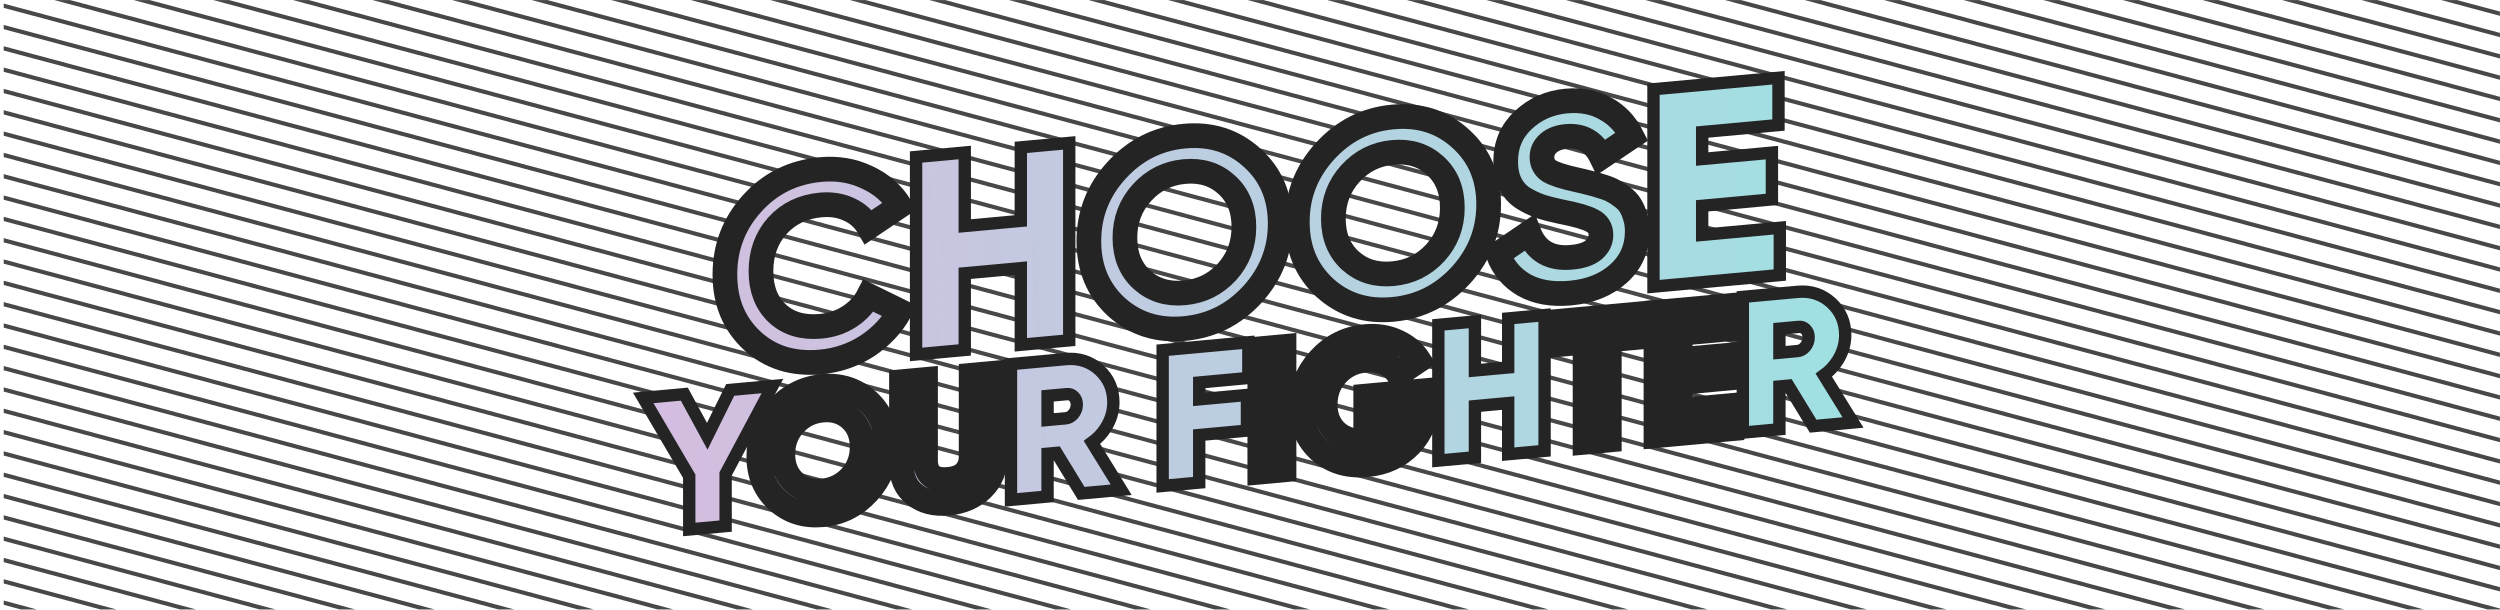 <svg width="607" height="148" viewBox="0 0 607 148" fill="none" xmlns="http://www.w3.org/2000/svg">
    <g clip-path="url(#clip0_848_994)">
        <path d="M-597.88 -412.67L1256.7 84.263M-599.174 -407.843L1255.4 89.09M-600.467 -403.016L1254.11 93.917M-601.761 -398.188L1252.82 98.745M-603.055 -393.36L1251.52 103.573M-604.348 -388.532L1250.23 108.401M-605.642 -383.703L1248.94 113.229M-606.936 -378.875L1247.64 118.058M-608.23 -374.046L1246.35 122.886M-609.524 -369.217L1245.05 127.715M-610.817 -364.389L1243.76 132.544M-612.111 -359.56L1242.47 137.373M-613.405 -354.731L1241.17 142.202M-614.699 -349.901L1239.88 147.031M-615.993 -345.072L1238.58 151.86M-617.287 -340.243L1237.29 156.69M-618.581 -335.414L1236 161.519M-619.875 -330.585L1234.7 166.348M-621.169 -325.755L1233.41 171.177M-622.463 -320.926L1232.11 176.007M-623.757 -316.097L1230.82 180.836M-625.051 -311.267L1229.53 185.666M-626.345 -306.438L1228.23 190.495M-627.639 -301.608L1226.94 195.324M-628.933 -296.779L1225.64 200.154M-630.227 -291.949L1224.35 204.983M-631.521 -287.12L1223.06 209.813M-632.816 -282.291L1221.76 214.642M-634.11 -277.461L1220.47 219.472M-635.404 -272.632L1219.17 224.301M-636.698 -267.802L1217.88 229.131M-637.992 -262.972L1216.59 233.96M-639.286 -258.143L1215.29 238.79M-640.58 -253.313L1214 243.619M-641.874 -248.484L1212.7 248.449M-643.168 -243.654L1211.41 253.278M-644.462 -238.825L1210.12 258.108M-645.756 -233.995L1208.82 262.938M-647.05 -229.166L1207.53 267.767M-648.344 -224.336L1206.23 272.597M-649.639 -219.506L1204.94 277.426M-650.933 -214.677L1203.64 282.256M-652.227 -209.847L1202.35 287.086M-653.521 -205.018L1201.06 291.915M-654.815 -200.188L1199.76 296.745M-656.109 -195.358L1198.47 301.574M-657.403 -190.529L1197.17 306.404M-658.697 -185.699L1195.88 311.234M-659.991 -180.87L1194.59 316.063M-661.285 -176.04L1193.29 320.893M-662.579 -171.21L1192 325.722M-663.873 -166.381L1190.7 330.552M-665.168 -161.551L1189.41 335.382M-666.462 -156.721L1188.12 340.211M-667.756 -151.892L1186.82 345.041M-669.05 -147.062L1185.53 349.871M-670.344 -142.233L1184.23 354.7M-671.638 -137.403L1182.94 359.53M-672.932 -132.573L1181.65 364.359M-674.226 -127.744L1180.35 369.189M-675.52 -122.914L1179.06 374.019M-676.814 -118.084L1177.76 378.848M-678.109 -113.255L1176.47 383.678M-679.403 -108.425L1175.17 388.508M-680.697 -103.596L1173.88 393.337M-681.991 -98.766L1172.59 398.167M-683.285 -93.936L1171.29 402.996M-684.579 -89.107L1170 407.826M-685.873 -84.277L1168.7 412.656M-687.167 -79.447L1167.41 417.485M-688.461 -74.618L1166.12 422.315M-689.755 -69.788L1164.82 427.145M-691.049 -64.959L1163.53 431.974M-692.344 -60.129L1162.23 436.804M-693.638 -55.299L1160.94 441.633M-694.932 -50.47L1159.65 446.463M-696.226 -45.64L1158.35 451.293M-697.52 -40.81L1157.06 456.122M-698.814 -35.981L1155.76 460.952M-700.108 -31.151L1154.47 465.782M-701.402 -26.322L1153.18 470.611M-702.696 -21.492L1151.88 475.441M-703.99 -16.662L1150.59 480.27M-705.284 -11.833L1149.29 485.1M-706.579 -7.003L1148 489.93M-707.873 -2.174L1146.7 494.759M-709.167 2.656L1145.41 499.589M-710.461 7.486L1144.12 504.418M-711.755 12.315L1142.82 509.248M-713.049 17.145L1141.53 514.078M-714.343 21.974L1140.23 518.907M-715.637 26.804L1138.94 523.737M-716.931 31.634L1137.65 528.566M-718.225 36.463L1136.35 533.396M-719.519 41.293L1135.06 538.225M-720.813 46.122L1133.76 543.055M-722.108 50.952L1132.47 547.884M-723.402 55.781L1131.18 552.714M-724.696 60.611L1129.88 557.543M-725.99 65.44L1128.59 562.373M-727.284 70.27L1127.29 567.203M-728.578 75.099L1126 572.032M-729.872 79.929L1124.71 576.861M-731.166 84.758L1123.41 581.691M-732.46 89.588L1122.12 586.52M-733.754 94.417L1120.82 591.35M-735.048 99.246L1119.53 596.179M-736.342 104.076L1118.24 601.009M-737.636 108.905L1116.94 605.838M-738.93 113.734L1115.65 610.667M-740.224 118.564L1114.35 615.496M-741.518 123.393L1113.06 620.326M-742.812 128.222L1111.77 625.155M-744.106 133.051L1110.47 629.984M-745.402 137.886L1109.18 634.819M-746.697 142.721L1107.88 639.654" stroke="#484848" class="lines-stroke"/>
    </g>
    <mask id="path-2-outside-1_848_994" maskUnits="userSpaceOnUse" x="155.663" y="18.833" width="295" height="111" fill="black">
        <rect fill="white" x="155.663" y="18.833" width="295" height="111"/>
        <path d="M199.268 87.883C192.537 88.502 186.977 86.767 182.589 82.678C178.201 78.589 176.007 73.25 176.007 66.661C176.007 60.03 178.201 54.288 182.589 49.436C186.977 44.54 192.537 41.783 199.268 41.165C203.315 40.793 207.043 41.413 210.451 43.025C213.902 44.59 216.586 46.911 218.503 49.986L210.899 55.113C209.791 53.204 208.215 51.787 206.17 50.862C204.125 49.895 201.824 49.529 199.268 49.764C194.922 50.163 191.408 51.855 188.724 54.84C186.082 57.821 184.762 61.493 184.762 65.857C184.762 70.178 186.082 73.586 188.724 76.082C191.408 78.573 194.922 79.619 199.268 79.22C201.824 78.985 204.125 78.217 206.17 76.917C208.257 75.57 209.834 73.864 210.899 71.798L218.503 75.527C216.586 78.955 213.923 81.788 210.515 84.026C207.107 86.222 203.358 87.507 199.268 87.883Z"/>
        <path d="M304.06 71.516C299.544 76.423 294.048 79.174 287.572 79.769C281.097 80.364 275.601 78.623 271.085 74.546C266.612 70.422 264.375 65.087 264.375 58.541C264.375 51.996 266.612 46.271 271.085 41.368C275.601 36.418 281.097 33.646 287.572 33.051C294.048 32.456 299.544 34.218 304.06 38.338C308.576 42.415 310.834 47.727 310.834 54.273C310.834 60.818 308.576 66.566 304.06 71.516ZM277.284 67.944C280.053 70.428 283.482 71.482 287.572 71.106C291.662 70.73 295.092 69.046 297.861 66.053C300.63 63.018 302.015 59.361 302.015 55.083C302.015 50.805 300.63 47.402 297.861 44.876C295.092 42.349 291.662 41.274 287.572 41.65C283.482 42.026 280.053 43.731 277.284 46.767C274.514 49.802 273.13 53.459 273.13 57.737C273.13 62.015 274.514 65.418 277.284 67.944Z"/>
        <path d="M354.672 66.865C350.156 71.773 344.66 74.524 338.184 75.119C331.709 75.714 326.213 73.973 321.697 69.895C317.224 65.772 314.987 60.437 314.987 53.891C314.987 47.345 317.224 41.621 321.697 36.718C326.213 31.768 331.709 28.995 338.184 28.4C344.66 27.805 350.156 29.567 354.672 33.688C359.188 37.765 361.446 43.076 361.446 49.622C361.446 56.168 359.188 61.916 354.672 66.865ZM327.896 63.294C330.665 65.777 334.094 66.831 338.184 66.455C342.274 66.079 345.704 64.395 348.473 61.403C351.242 58.367 352.627 54.711 352.627 50.432C352.627 46.154 351.242 42.752 348.473 40.225C345.704 37.699 342.274 36.624 338.184 36.999C334.094 37.375 330.665 39.081 327.896 42.116C325.126 45.151 323.742 48.808 323.742 53.087C323.742 57.365 325.126 60.767 327.896 63.294Z"/>
        <path d="M381.294 71.157C376.864 71.564 373.136 70.923 370.111 69.233C367.086 67.5 364.956 64.979 363.721 61.67L371.261 56.549C373.008 60.967 376.438 62.94 381.55 62.471C384.021 62.243 385.832 61.628 386.982 60.624C388.132 59.62 388.707 58.433 388.707 57.064C388.707 55.481 388.004 54.326 386.599 53.6C385.193 52.831 382.679 52.099 379.058 51.405C377.055 50.99 375.351 50.547 373.945 50.078C372.582 49.604 371.198 48.94 369.792 48.085C368.428 47.184 367.385 45.996 366.66 44.522C365.936 43.049 365.574 41.285 365.574 39.231C365.574 35.167 367.001 31.806 369.856 29.148C372.753 26.443 376.225 24.905 380.272 24.533C383.893 24.2 387.067 24.807 389.794 26.353C392.563 27.853 394.714 30.115 396.248 33.14L388.835 38.121C387.046 34.435 384.191 32.772 380.272 33.132C378.44 33.3 376.992 33.861 375.926 34.815C374.904 35.722 374.393 36.838 374.393 38.164C374.393 39.576 374.968 40.679 376.118 41.471C377.311 42.217 379.569 42.951 382.892 43.672C384.255 43.975 385.278 44.223 385.96 44.417C386.684 44.565 387.642 44.84 388.835 45.244C390.071 45.601 391.008 45.964 391.647 46.334C392.329 46.699 393.096 47.206 393.948 47.855C394.8 48.504 395.439 49.194 395.865 49.925C396.333 50.652 396.717 51.558 397.015 52.643C397.356 53.681 397.526 54.842 397.526 56.125C397.526 60.275 396.014 63.708 392.989 66.425C390.007 69.138 386.109 70.715 381.294 71.157Z"/>
        <path d="M210.695 119.476C207.684 122.748 204.02 124.582 199.703 124.979C195.386 125.375 191.722 124.215 188.712 121.496C185.729 118.747 184.238 115.191 184.238 110.827C184.238 106.463 185.729 102.647 188.712 99.378C191.722 96.078 195.386 94.23 199.703 93.833C204.02 93.436 207.684 94.611 210.695 97.358C213.705 100.076 215.211 103.617 215.211 107.981C215.211 112.345 213.705 116.177 210.695 119.476ZM192.844 117.095C194.69 118.751 196.977 119.454 199.703 119.203C202.43 118.952 204.716 117.83 206.562 115.835C208.408 113.811 209.332 111.373 209.332 108.521C209.332 105.669 208.408 103.401 206.562 101.716C204.716 100.032 202.43 99.315 199.703 99.566C196.977 99.816 194.69 100.953 192.844 102.977C190.998 105 190.075 107.438 190.075 110.29C190.075 113.143 190.998 115.411 192.844 117.095Z"/>
        <path d="M230.254 122.171C226.931 122.477 224.205 121.786 222.075 120.099C219.944 118.413 218.879 115.986 218.879 112.82V92.67L224.716 92.133V111.813C224.716 113.382 225.156 114.582 226.037 115.414C226.945 116.243 228.351 116.571 230.254 116.396C232.157 116.221 233.549 115.637 234.429 114.643C235.338 113.647 235.793 112.364 235.793 110.796V91.116L241.672 90.576V110.726C241.672 113.892 240.607 116.514 238.477 118.592C236.347 120.67 233.606 121.863 230.254 122.171Z"/>
        <path d="M305.881 84.675L311.76 84.135V114.083L305.881 114.623V84.675Z"/>
        <path d="M346.549 94.8V97.111C346.549 101.389 345.185 104.979 342.459 107.882C339.732 110.786 336.21 112.435 331.893 112.832C327.292 113.255 323.472 112.108 320.433 109.393C317.422 106.646 315.917 103.105 315.917 98.77C315.917 94.406 317.408 90.576 320.39 87.278C323.401 83.978 327.122 82.125 331.552 81.718C334.336 81.462 336.878 81.87 339.178 82.942C341.479 83.986 343.268 85.504 344.546 87.497L339.519 90.868C338.809 89.707 337.73 88.808 336.281 88.171C334.861 87.531 333.271 87.293 331.51 87.454C328.669 87.715 326.326 88.872 324.48 90.924C322.662 92.945 321.754 95.382 321.754 98.234C321.754 101.057 322.677 103.311 324.523 104.996C326.397 106.649 328.868 107.334 331.936 107.053C334.208 106.844 336.082 106.172 337.559 105.038C339.065 103.873 340.087 102.382 340.627 100.564L331.595 101.394V96.174L346.549 94.8Z"/>
        <path d="M398.788 76.138V81.786L390.736 82.526V106.826L384.857 107.366V83.066L376.848 83.802V78.154L398.788 76.138Z"/>
        <path d="M407.95 99.597L420.518 98.442V104.09L402.07 105.785V75.837L420.305 74.161V79.809L407.95 80.944V87.319L419.239 86.281V91.843L407.95 92.88V99.597Z"/>
    </mask>
    <path d="M199.268 87.883C192.537 88.502 186.977 86.767 182.589 82.678C178.201 78.589 176.007 73.25 176.007 66.661C176.007 60.03 178.201 54.288 182.589 49.436C186.977 44.54 192.537 41.783 199.268 41.165C203.315 40.793 207.043 41.413 210.451 43.025C213.902 44.59 216.586 46.911 218.503 49.986L210.899 55.113C209.791 53.204 208.215 51.787 206.17 50.862C204.125 49.895 201.824 49.529 199.268 49.764C194.922 50.163 191.408 51.855 188.724 54.84C186.082 57.821 184.762 61.493 184.762 65.857C184.762 70.178 186.082 73.586 188.724 76.082C191.408 78.573 194.922 79.619 199.268 79.22C201.824 78.985 204.125 78.217 206.17 76.917C208.257 75.57 209.834 73.864 210.899 71.798L218.503 75.527C216.586 78.955 213.923 81.788 210.515 84.026C207.107 86.222 203.358 87.507 199.268 87.883Z" fill="url(#paint0_linear_848_994)"/>
    <path d="M304.06 71.516C299.544 76.423 294.048 79.174 287.572 79.769C281.097 80.364 275.601 78.623 271.085 74.546C266.612 70.422 264.375 65.087 264.375 58.541C264.375 51.996 266.612 46.271 271.085 41.368C275.601 36.418 281.097 33.646 287.572 33.051C294.048 32.456 299.544 34.218 304.06 38.338C308.576 42.415 310.834 47.727 310.834 54.273C310.834 60.818 308.576 66.566 304.06 71.516ZM277.284 67.944C280.053 70.428 283.482 71.482 287.572 71.106C291.662 70.73 295.092 69.046 297.861 66.053C300.63 63.018 302.015 59.361 302.015 55.083C302.015 50.805 300.63 47.402 297.861 44.876C295.092 42.349 291.662 41.274 287.572 41.65C283.482 42.026 280.053 43.731 277.284 46.767C274.514 49.802 273.13 53.459 273.13 57.737C273.13 62.015 274.514 65.418 277.284 67.944Z" fill="url(#paint1_linear_848_994)"/>
    <path d="M354.672 66.865C350.156 71.773 344.66 74.524 338.184 75.119C331.709 75.714 326.213 73.973 321.697 69.895C317.224 65.772 314.987 60.437 314.987 53.891C314.987 47.345 317.224 41.621 321.697 36.718C326.213 31.768 331.709 28.995 338.184 28.4C344.66 27.805 350.156 29.567 354.672 33.688C359.188 37.765 361.446 43.076 361.446 49.622C361.446 56.168 359.188 61.916 354.672 66.865ZM327.896 63.294C330.665 65.777 334.094 66.831 338.184 66.455C342.274 66.079 345.704 64.395 348.473 61.403C351.242 58.367 352.627 54.711 352.627 50.432C352.627 46.154 351.242 42.752 348.473 40.225C345.704 37.699 342.274 36.624 338.184 36.999C334.094 37.375 330.665 39.081 327.896 42.116C325.126 45.151 323.742 48.808 323.742 53.087C323.742 57.365 325.126 60.767 327.896 63.294Z" fill="url(#paint2_linear_848_994)"/>
    <path d="M381.294 71.157C376.864 71.564 373.136 70.923 370.111 69.233C367.086 67.5 364.956 64.979 363.721 61.67L371.261 56.549C373.008 60.967 376.438 62.94 381.55 62.471C384.021 62.243 385.832 61.628 386.982 60.624C388.132 59.62 388.707 58.433 388.707 57.064C388.707 55.481 388.004 54.326 386.599 53.6C385.193 52.831 382.679 52.099 379.058 51.405C377.055 50.99 375.351 50.547 373.945 50.078C372.582 49.604 371.198 48.94 369.792 48.085C368.428 47.184 367.385 45.996 366.66 44.522C365.936 43.049 365.574 41.285 365.574 39.231C365.574 35.167 367.001 31.806 369.856 29.148C372.753 26.443 376.225 24.905 380.272 24.533C383.893 24.2 387.067 24.807 389.794 26.353C392.563 27.853 394.714 30.115 396.248 33.14L388.835 38.121C387.046 34.435 384.191 32.772 380.272 33.132C378.44 33.3 376.992 33.861 375.926 34.815C374.904 35.722 374.393 36.838 374.393 38.164C374.393 39.576 374.968 40.679 376.118 41.471C377.311 42.217 379.569 42.951 382.892 43.672C384.255 43.975 385.278 44.223 385.96 44.417C386.684 44.565 387.642 44.84 388.835 45.244C390.071 45.601 391.008 45.964 391.647 46.334C392.329 46.699 393.096 47.206 393.948 47.855C394.8 48.504 395.439 49.194 395.865 49.925C396.333 50.652 396.717 51.558 397.015 52.643C397.356 53.681 397.526 54.842 397.526 56.125C397.526 60.275 396.014 63.708 392.989 66.425C390.007 69.138 386.109 70.715 381.294 71.157Z" fill="url(#paint3_linear_848_994)"/>
    <path d="M210.695 119.476C207.684 122.748 204.02 124.582 199.703 124.979C195.386 125.375 191.722 124.215 188.712 121.496C185.729 118.747 184.238 115.191 184.238 110.827C184.238 106.463 185.729 102.647 188.712 99.378C191.722 96.078 195.386 94.23 199.703 93.833C204.02 93.436 207.684 94.611 210.695 97.358C213.705 100.076 215.211 103.617 215.211 107.981C215.211 112.345 213.705 116.177 210.695 119.476ZM192.844 117.095C194.69 118.751 196.977 119.454 199.703 119.203C202.43 118.952 204.716 117.83 206.562 115.835C208.408 113.811 209.332 111.373 209.332 108.521C209.332 105.669 208.408 103.401 206.562 101.716C204.716 100.032 202.43 99.315 199.703 99.566C196.977 99.816 194.69 100.953 192.844 102.977C190.998 105 190.075 107.438 190.075 110.29C190.075 113.143 190.998 115.411 192.844 117.095Z" fill="url(#paint4_linear_848_994)"/>
    <path d="M230.254 122.171C226.931 122.477 224.205 121.786 222.075 120.099C219.944 118.413 218.879 115.986 218.879 112.82V92.67L224.716 92.133V111.813C224.716 113.382 225.156 114.582 226.037 115.414C226.945 116.243 228.351 116.571 230.254 116.396C232.157 116.221 233.549 115.637 234.429 114.643C235.338 113.647 235.793 112.364 235.793 110.796V91.116L241.672 90.576V110.726C241.672 113.892 240.607 116.514 238.477 118.592C236.347 120.67 233.606 121.863 230.254 122.171Z" fill="url(#paint5_linear_848_994)"/>
    <path d="M305.881 84.675L311.76 84.135V114.083L305.881 114.623V84.675Z" fill="url(#paint6_linear_848_994)"/>
    <path d="M346.549 94.8V97.111C346.549 101.389 345.185 104.979 342.459 107.882C339.732 110.786 336.21 112.435 331.893 112.832C327.292 113.255 323.472 112.108 320.433 109.393C317.422 106.646 315.917 103.105 315.917 98.77C315.917 94.406 317.408 90.576 320.39 87.278C323.401 83.978 327.122 82.125 331.552 81.718C334.336 81.462 336.878 81.87 339.178 82.942C341.479 83.986 343.268 85.504 344.546 87.497L339.519 90.868C338.809 89.707 337.73 88.808 336.281 88.171C334.861 87.531 333.271 87.293 331.51 87.454C328.669 87.715 326.326 88.872 324.48 90.924C322.662 92.945 321.754 95.382 321.754 98.234C321.754 101.057 322.677 103.311 324.523 104.996C326.397 106.649 328.868 107.334 331.936 107.053C334.208 106.844 336.082 106.172 337.559 105.038C339.065 103.873 340.087 102.382 340.627 100.564L331.595 101.394V96.174L346.549 94.8Z" fill="url(#paint7_linear_848_994)"/>
    <path d="M398.788 76.138V81.786L390.736 82.526V106.826L384.857 107.366V83.066L376.848 83.802V78.154L398.788 76.138Z" fill="url(#paint8_linear_848_994)"/>
    <path d="M407.95 99.597L420.518 98.442V104.09L402.07 105.785V75.837L420.305 74.161V79.809L407.95 80.944V87.319L419.239 86.281V91.843L407.95 92.88V99.597Z" fill="url(#paint9_linear_848_994)"/>
    <path d="M199.268 87.883C192.537 88.502 186.977 86.767 182.589 82.678C178.201 78.589 176.007 73.25 176.007 66.661C176.007 60.03 178.201 54.288 182.589 49.436C186.977 44.54 192.537 41.783 199.268 41.165C203.315 40.793 207.043 41.413 210.451 43.025C213.902 44.59 216.586 46.911 218.503 49.986L210.899 55.113C209.791 53.204 208.215 51.787 206.17 50.862C204.125 49.895 201.824 49.529 199.268 49.764C194.922 50.163 191.408 51.855 188.724 54.84C186.082 57.821 184.762 61.493 184.762 65.857C184.762 70.178 186.082 73.586 188.724 76.082C191.408 78.573 194.922 79.619 199.268 79.22C201.824 78.985 204.125 78.217 206.17 76.917C208.257 75.57 209.834 73.864 210.899 71.798L218.503 75.527C216.586 78.955 213.923 81.788 210.515 84.026C207.107 86.222 203.358 87.507 199.268 87.883Z" stroke="#242424" class="background-stroke" stroke-width="6" mask="url(#path-2-outside-1_848_994)"/>
    <path d="M304.06 71.516C299.544 76.423 294.048 79.174 287.572 79.769C281.097 80.364 275.601 78.623 271.085 74.546C266.612 70.422 264.375 65.087 264.375 58.541C264.375 51.996 266.612 46.271 271.085 41.368C275.601 36.418 281.097 33.646 287.572 33.051C294.048 32.456 299.544 34.218 304.06 38.338C308.576 42.415 310.834 47.727 310.834 54.273C310.834 60.818 308.576 66.566 304.06 71.516ZM277.284 67.944C280.053 70.428 283.482 71.482 287.572 71.106C291.662 70.73 295.092 69.046 297.861 66.053C300.63 63.018 302.015 59.361 302.015 55.083C302.015 50.805 300.63 47.402 297.861 44.876C295.092 42.349 291.662 41.274 287.572 41.65C283.482 42.026 280.053 43.731 277.284 46.767C274.514 49.802 273.13 53.459 273.13 57.737C273.13 62.015 274.514 65.418 277.284 67.944Z" stroke="#242424" class="background-stroke" stroke-width="6" mask="url(#path-2-outside-1_848_994)"/>
    <path d="M354.672 66.865C350.156 71.773 344.66 74.524 338.184 75.119C331.709 75.714 326.213 73.973 321.697 69.895C317.224 65.772 314.987 60.437 314.987 53.891C314.987 47.345 317.224 41.621 321.697 36.718C326.213 31.768 331.709 28.995 338.184 28.4C344.66 27.805 350.156 29.567 354.672 33.688C359.188 37.765 361.446 43.076 361.446 49.622C361.446 56.168 359.188 61.916 354.672 66.865ZM327.896 63.294C330.665 65.777 334.094 66.831 338.184 66.455C342.274 66.079 345.704 64.395 348.473 61.403C351.242 58.367 352.627 54.711 352.627 50.432C352.627 46.154 351.242 42.752 348.473 40.225C345.704 37.699 342.274 36.624 338.184 36.999C334.094 37.375 330.665 39.081 327.896 42.116C325.126 45.151 323.742 48.808 323.742 53.087C323.742 57.365 325.126 60.767 327.896 63.294Z" stroke="#242424" class="background-stroke" stroke-width="6" mask="url(#path-2-outside-1_848_994)"/>
    <path d="M381.294 71.157C376.864 71.564 373.136 70.923 370.111 69.233C367.086 67.5 364.956 64.979 363.721 61.67L371.261 56.549C373.008 60.967 376.438 62.94 381.55 62.471C384.021 62.243 385.832 61.628 386.982 60.624C388.132 59.62 388.707 58.433 388.707 57.064C388.707 55.481 388.004 54.326 386.599 53.6C385.193 52.831 382.679 52.099 379.058 51.405C377.055 50.99 375.351 50.547 373.945 50.078C372.582 49.604 371.198 48.94 369.792 48.085C368.428 47.184 367.385 45.996 366.66 44.522C365.936 43.049 365.574 41.285 365.574 39.231C365.574 35.167 367.001 31.806 369.856 29.148C372.753 26.443 376.225 24.905 380.272 24.533C383.893 24.2 387.067 24.807 389.794 26.353C392.563 27.853 394.714 30.115 396.248 33.14L388.835 38.121C387.046 34.435 384.191 32.772 380.272 33.132C378.44 33.3 376.992 33.861 375.926 34.815C374.904 35.722 374.393 36.838 374.393 38.164C374.393 39.576 374.968 40.679 376.118 41.471C377.311 42.217 379.569 42.951 382.892 43.672C384.255 43.975 385.278 44.223 385.96 44.417C386.684 44.565 387.642 44.84 388.835 45.244C390.071 45.601 391.008 45.964 391.647 46.334C392.329 46.699 393.096 47.206 393.948 47.855C394.8 48.504 395.439 49.194 395.865 49.925C396.333 50.652 396.717 51.558 397.015 52.643C397.356 53.681 397.526 54.842 397.526 56.125C397.526 60.275 396.014 63.708 392.989 66.425C390.007 69.138 386.109 70.715 381.294 71.157Z" stroke="#242424" class="background-stroke" stroke-width="6" mask="url(#path-2-outside-1_848_994)"/>
    <path d="M210.695 119.476C207.684 122.748 204.02 124.582 199.703 124.979C195.386 125.375 191.722 124.215 188.712 121.496C185.729 118.747 184.238 115.191 184.238 110.827C184.238 106.463 185.729 102.647 188.712 99.378C191.722 96.078 195.386 94.23 199.703 93.833C204.02 93.436 207.684 94.611 210.695 97.358C213.705 100.076 215.211 103.617 215.211 107.981C215.211 112.345 213.705 116.177 210.695 119.476ZM192.844 117.095C194.69 118.751 196.977 119.454 199.703 119.203C202.43 118.952 204.716 117.83 206.562 115.835C208.408 113.811 209.332 111.373 209.332 108.521C209.332 105.669 208.408 103.401 206.562 101.716C204.716 100.032 202.43 99.315 199.703 99.566C196.977 99.816 194.69 100.953 192.844 102.977C190.998 105 190.075 107.438 190.075 110.29C190.075 113.143 190.998 115.411 192.844 117.095Z" stroke="#242424" class="background-stroke"  stroke-width="6" mask="url(#path-2-outside-1_848_994)"/>
    <path d="M230.254 122.171C226.931 122.477 224.205 121.786 222.075 120.099C219.944 118.413 218.879 115.986 218.879 112.82V92.67L224.716 92.133V111.813C224.716 113.382 225.156 114.582 226.037 115.414C226.945 116.243 228.351 116.571 230.254 116.396C232.157 116.221 233.549 115.637 234.429 114.643C235.338 113.647 235.793 112.364 235.793 110.796V91.116L241.672 90.576V110.726C241.672 113.892 240.607 116.514 238.477 118.592C236.347 120.67 233.606 121.863 230.254 122.171Z" stroke="#242424" class="background-stroke" stroke-width="6" mask="url(#path-2-outside-1_848_994)"/>
    <path d="M305.881 84.675L311.76 84.135V114.083L305.881 114.623V84.675Z" stroke="#242424" class="background-stroke" stroke-width="6" mask="url(#path-2-outside-1_848_994)"/>
    <path d="M346.549 94.8V97.111C346.549 101.389 345.185 104.979 342.459 107.882C339.732 110.786 336.21 112.435 331.893 112.832C327.292 113.255 323.472 112.108 320.433 109.393C317.422 106.646 315.917 103.105 315.917 98.77C315.917 94.406 317.408 90.576 320.39 87.278C323.401 83.978 327.122 82.125 331.552 81.718C334.336 81.462 336.878 81.87 339.178 82.942C341.479 83.986 343.268 85.504 344.546 87.497L339.519 90.868C338.809 89.707 337.73 88.808 336.281 88.171C334.861 87.531 333.271 87.293 331.51 87.454C328.669 87.715 326.326 88.872 324.48 90.924C322.662 92.945 321.754 95.382 321.754 98.234C321.754 101.057 322.677 103.311 324.523 104.996C326.397 106.649 328.868 107.334 331.936 107.053C334.208 106.844 336.082 106.172 337.559 105.038C339.065 103.873 340.087 102.382 340.627 100.564L331.595 101.394V96.174L346.549 94.8Z" stroke="#242424" class="background-stroke" stroke-width="6" mask="url(#path-2-outside-1_848_994)"/>
    <path d="M398.788 76.138V81.786L390.736 82.526V106.826L384.857 107.366V83.066L376.848 83.802V78.154L398.788 76.138Z" stroke="#242424" class="background-stroke" stroke-width="6" mask="url(#path-2-outside-1_848_994)"/>
    <path d="M407.95 99.597L420.518 98.442V104.09L402.07 105.785V75.837L420.305 74.161V79.809L407.95 80.944V87.319L419.239 86.281V91.843L407.95 92.88V99.597Z" stroke="#242424" class="background-stroke" stroke-width="6" mask="url(#path-2-outside-1_848_994)"/>
    <path d="M249.217 35.656L247.855 35.781V37.15V53.622L234.24 54.873V38.677V37.032L232.602 37.183L223.783 37.993L222.421 38.118V39.487V84.409V86.053L224.058 85.902L232.877 85.092L234.24 84.967V83.598V66.356L247.855 65.105V82.072V83.716L249.492 83.565L258.247 82.761L259.61 82.636V81.267V36.345V34.701L257.972 34.852L249.217 35.656ZM428.582 37.208L413.285 38.613V32.064L430.455 30.486L431.817 30.361V28.993V20.522V18.878L430.18 19.028L402.829 21.541L401.466 21.666V23.035V67.957V69.601L403.103 69.45L430.774 66.908L432.137 66.783V65.414V56.943V55.299L430.5 55.449L413.285 57.031V49.969L428.857 48.538L430.22 48.413V47.044V38.701V37.057L428.582 37.208ZM186.231 96.185L187.536 93.733L184.769 93.987L178.123 94.597L177.288 94.674L176.916 95.426L171.721 105.925L166.627 96.564L166.155 95.697L165.172 95.788L158.526 96.398L156.173 96.614L157.37 98.652L167.345 115.633V126.904V128.548L168.982 128.398L174.819 127.862L176.182 127.736V126.368V115.063L186.231 96.185ZM262.048 119.004L262.534 119.802L263.465 119.716L269.813 119.133L272.225 118.911L270.952 116.851L265.128 107.425C266.48 106.455 267.612 105.25 268.516 103.817L268.522 103.808C269.709 101.895 270.324 99.85 270.324 97.695C270.324 94.558 269.197 91.898 266.938 89.837C264.675 87.772 261.907 86.899 258.76 87.188L246.831 88.284L245.468 88.409V89.778V119.726V121.37L247.106 121.219L252.985 120.679L254.348 120.554V119.185V110.158L256.527 109.957L262.048 119.004ZM301.734 91.899L303.097 91.774V90.406V84.758V83.114L301.459 83.264L283.651 84.901L282.288 85.026V86.394V116.342V117.987L283.926 117.836L289.805 117.296L291.168 117.171V115.802V105.619L301.393 104.68L302.756 104.555V103.186V97.539V95.895L301.119 96.045L291.168 96.959V92.87L301.734 91.899ZM367.549 77.192L366.186 77.317V78.685V89.21L358.11 89.953V79.703V78.059L356.472 78.21L350.593 78.75L349.23 78.875V80.243V110.191V111.835L350.868 111.685L356.747 111.145L358.11 111.02V109.651V98.613L366.186 97.87V108.633V110.277L367.824 110.127L373.66 109.591L375.023 109.465V108.097V78.149V76.505L373.386 76.655L367.549 77.192ZM439.741 102.676L440.228 103.474L441.159 103.388L447.506 102.805L449.918 102.583L448.645 100.523L442.821 91.097C444.173 90.127 445.305 88.922 446.209 87.49L446.215 87.48C447.402 85.567 448.017 83.522 448.017 81.367C448.017 78.23 446.89 75.57 444.631 73.509C442.368 71.445 439.601 70.571 436.453 70.86L424.524 71.956L423.162 72.082V73.45V103.398V105.042L424.799 104.892L430.678 104.351L432.041 104.226V102.858V93.83L434.221 93.63L439.741 102.676ZM258.76 101.563L254.348 101.968V96.125L259.035 95.694C259.701 95.633 260.218 95.817 260.7 96.291C261.178 96.762 261.445 97.367 261.445 98.235C261.445 99.103 261.175 99.854 260.605 100.544C260.038 101.202 259.436 101.501 258.76 101.563ZM436.453 85.235L432.041 85.641V79.797L436.728 79.367C437.394 79.305 437.911 79.489 438.393 79.963C438.872 80.434 439.138 81.039 439.138 81.908C439.138 82.775 438.869 83.526 438.299 84.216C437.732 84.874 437.129 85.173 436.453 85.235Z" fill="url(#paint10_linear_848_994)" stroke="#242424" class="background-stroke" stroke-width="3"/>
    <defs>
        <linearGradient id="paint0_linear_848_994" x1="109.586" y1="70.61" x2="491.018" y2="49.472" gradientUnits="userSpaceOnUse">
            <stop stop-color="#DDB7E0"/>
            <stop offset="1" stop-color="#98E6E2"/>
        </linearGradient>
        <linearGradient id="paint1_linear_848_994" x1="109.586" y1="70.61" x2="491.018" y2="49.472" gradientUnits="userSpaceOnUse">
            <stop stop-color="#DDB7E0"/>
            <stop offset="1" stop-color="#98E6E2"/>
        </linearGradient>
        <linearGradient id="paint2_linear_848_994" x1="109.586" y1="70.61" x2="491.018" y2="49.472" gradientUnits="userSpaceOnUse">
            <stop stop-color="#DDB7E0"/>
            <stop offset="1" stop-color="#98E6E2"/>
        </linearGradient>
        <linearGradient id="paint3_linear_848_994" x1="109.586" y1="70.61" x2="491.018" y2="49.472" gradientUnits="userSpaceOnUse">
            <stop stop-color="#DDB7E0"/>
            <stop offset="1" stop-color="#98E6E2"/>
        </linearGradient>
        <linearGradient id="paint4_linear_848_994" x1="109.586" y1="70.61" x2="491.018" y2="49.472" gradientUnits="userSpaceOnUse">
            <stop stop-color="#DDB7E0"/>
            <stop offset="1" stop-color="#98E6E2"/>
        </linearGradient>
        <linearGradient id="paint5_linear_848_994" x1="109.586" y1="70.61" x2="491.018" y2="49.472" gradientUnits="userSpaceOnUse">
            <stop stop-color="#DDB7E0"/>
            <stop offset="1" stop-color="#98E6E2"/>
        </linearGradient>
        <linearGradient id="paint6_linear_848_994" x1="109.586" y1="70.61" x2="491.018" y2="49.472" gradientUnits="userSpaceOnUse">
            <stop stop-color="#DDB7E0"/>
            <stop offset="1" stop-color="#98E6E2"/>
        </linearGradient>
        <linearGradient id="paint7_linear_848_994" x1="109.586" y1="70.61" x2="491.018" y2="49.472" gradientUnits="userSpaceOnUse">
            <stop stop-color="#DDB7E0"/>
            <stop offset="1" stop-color="#98E6E2"/>
        </linearGradient>
        <linearGradient id="paint8_linear_848_994" x1="109.586" y1="70.61" x2="491.018" y2="49.472" gradientUnits="userSpaceOnUse">
            <stop stop-color="#DDB7E0"/>
            <stop offset="1" stop-color="#98E6E2"/>
        </linearGradient>
        <linearGradient id="paint9_linear_848_994" x1="109.586" y1="70.61" x2="491.018" y2="49.472" gradientUnits="userSpaceOnUse">
            <stop stop-color="#DDB7E0"/>
            <stop offset="1" stop-color="#98E6E2"/>
        </linearGradient>
        <linearGradient id="paint10_linear_848_994" x1="109.586" y1="70.299" x2="491.018" y2="49.161" gradientUnits="userSpaceOnUse">
            <stop stop-color="#DDB7E0"/>
            <stop offset="1" stop-color="#98E6E2"/>
        </linearGradient>
        <clipPath id="clip0_848_994">
            <rect width="606.087" height="147.957" fill="white" transform="translate(0.902 0.022)"/>
        </clipPath>
    </defs>
</svg>
